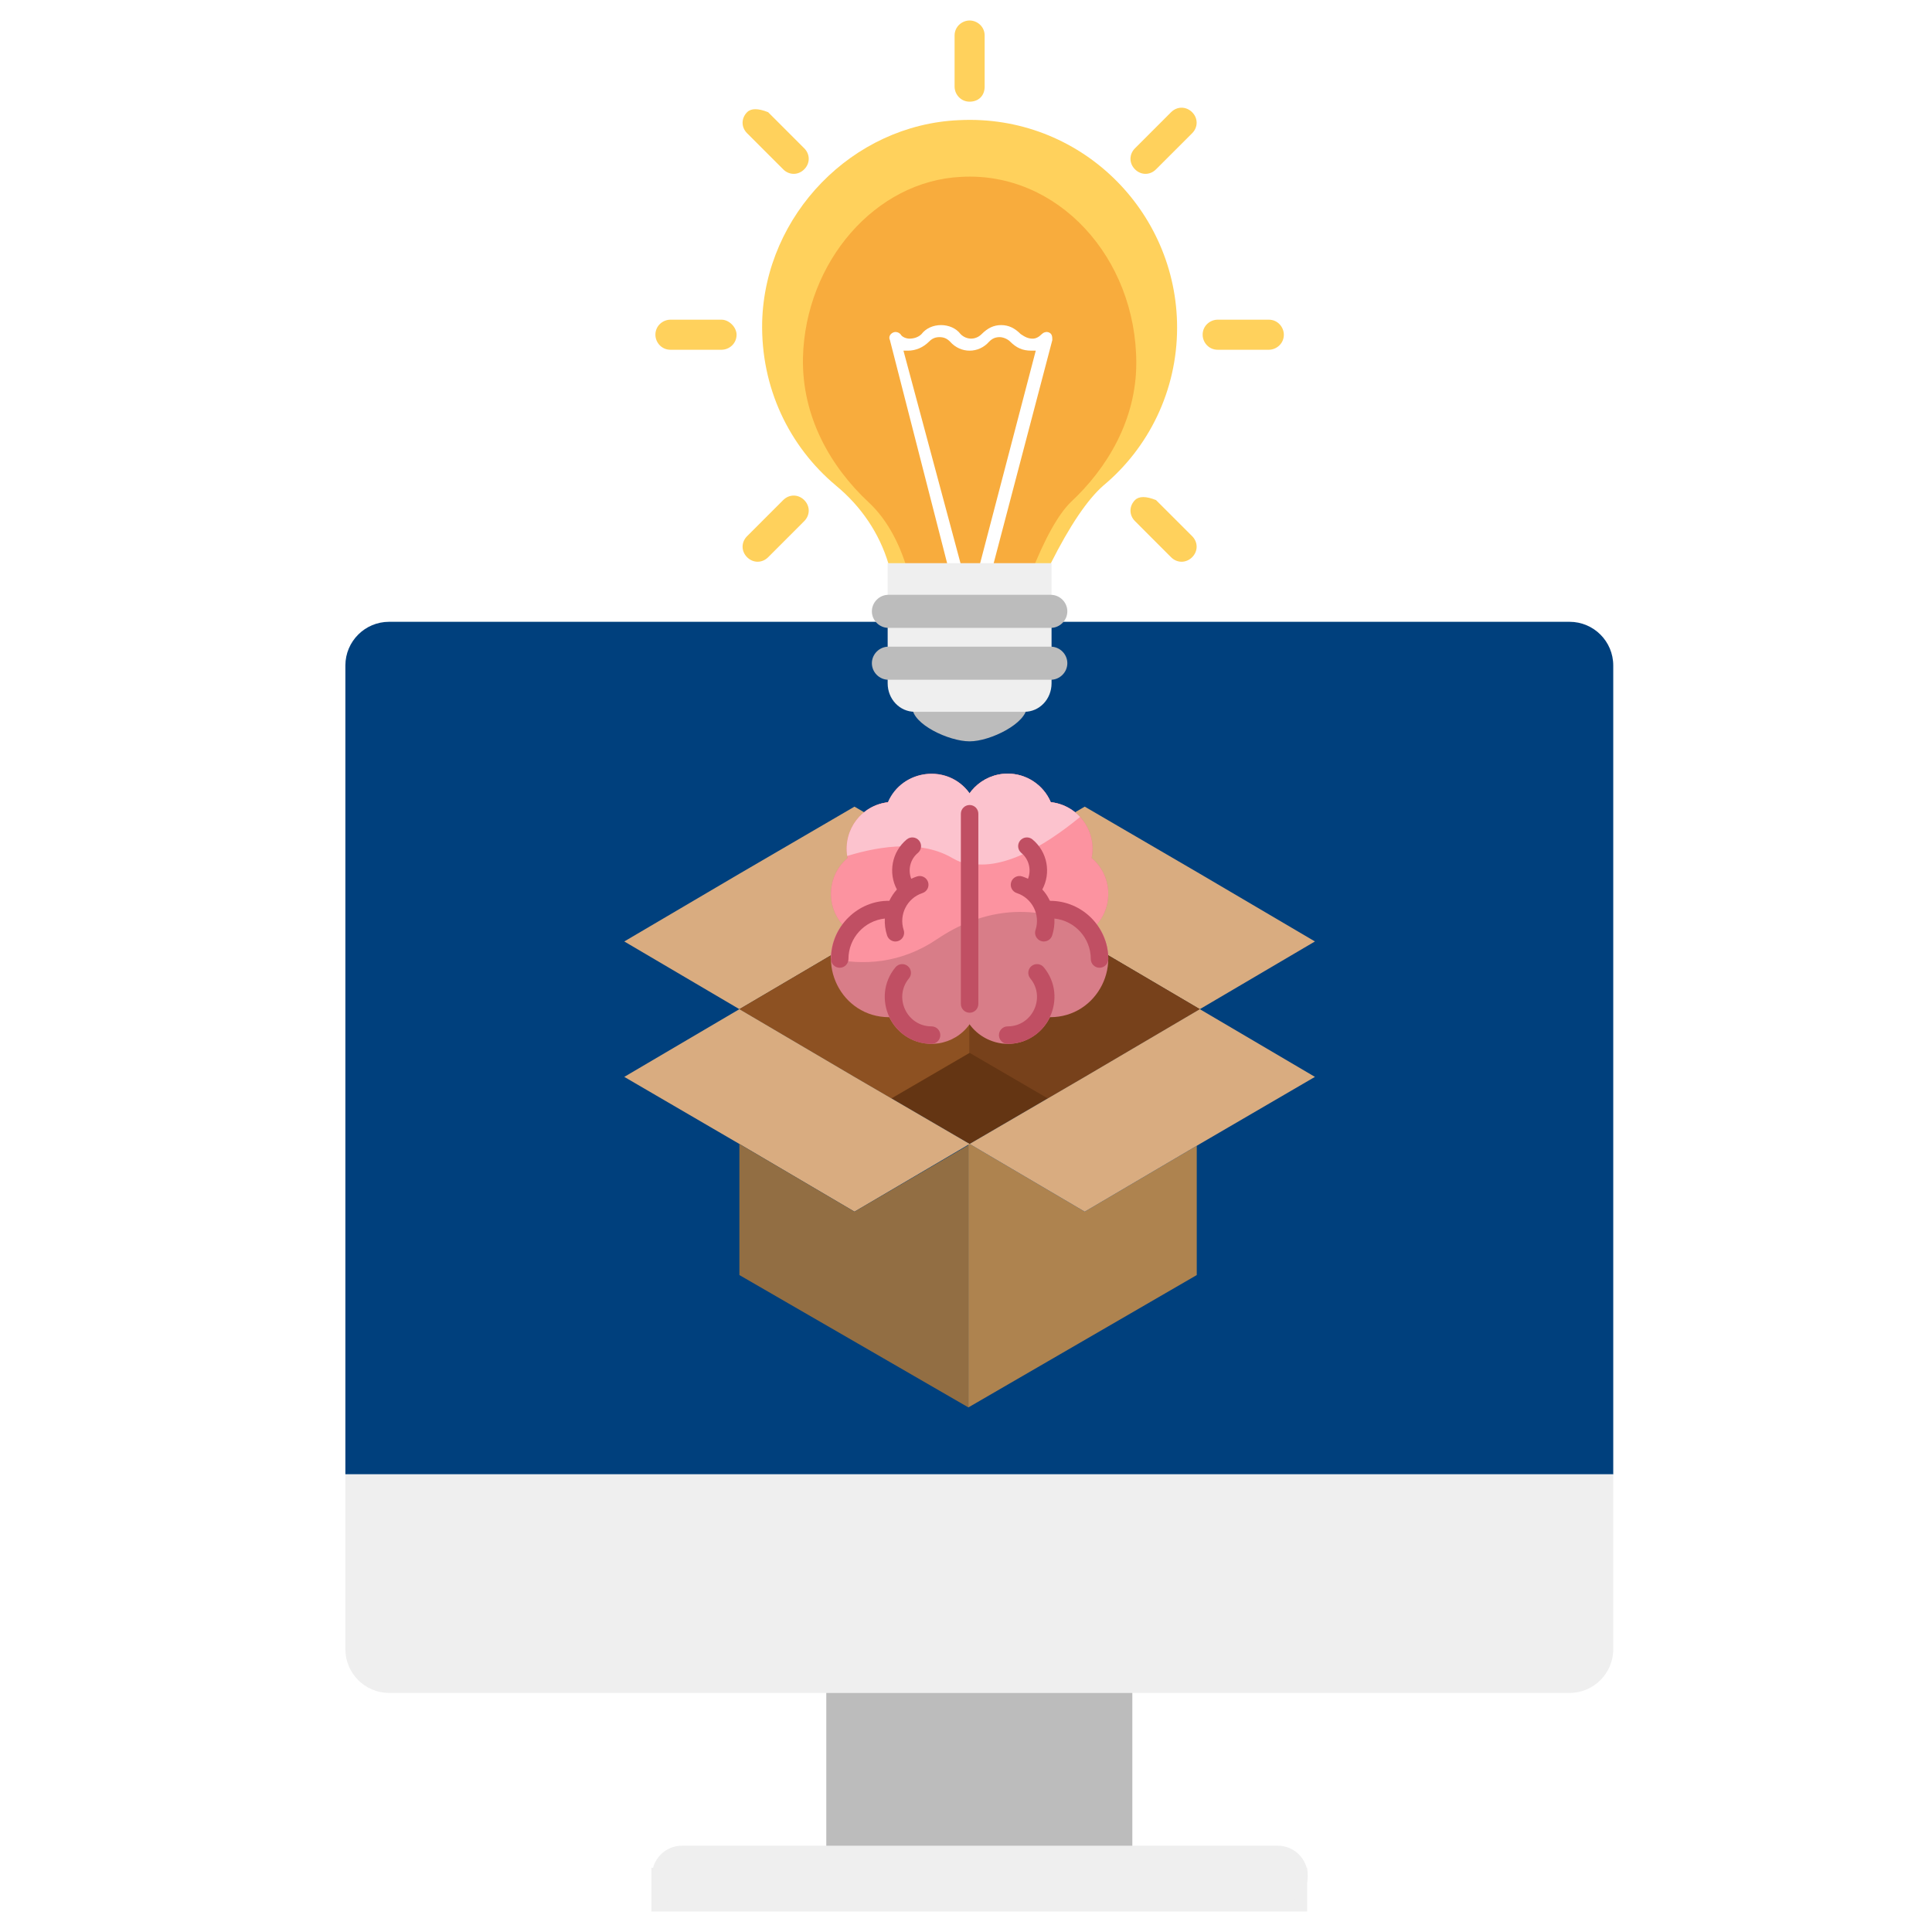 <?xml version="1.0" encoding="UTF-8" standalone="no"?>
<!DOCTYPE svg PUBLIC "-//W3C//DTD SVG 1.1//EN" "http://www.w3.org/Graphics/SVG/1.1/DTD/svg11.dtd">
<svg version="1.1" xmlns="http://www.w3.org/2000/svg" xmlns:xlink="http://www.w3.org/1999/xlink" preserveAspectRatio="xMidYMid meet" viewBox="0 0 640 640" width="640" height="640"><rect x="0" y="0" width="640" height="640" fill="#333333" stroke="none"/><defs><path d="M-94.78 -40L677.19 -40L677.19 664.17L-94.78 664.17L-94.78 -40Z" id="b2dmMFYsl5"></path><path d="M519.93 205.98C527.93 205.98 534.41 212.46 534.41 220.46C534.41 238.32 534.41 327.63 534.41 488.39L114.41 488.39C114.41 327.63 114.41 238.32 114.41 220.46C114.41 212.46 120.9 205.98 128.89 205.98C207.1 205.98 480.83 205.98 519.93 205.98Z" id="cvykUj0KJ"></path><path d="M114.41 488.39L534.41 488.39C534.41 523.14 534.41 542.45 534.41 546.32C534.41 554.31 527.93 560.8 519.93 560.8C480.83 560.8 168 560.8 128.89 560.8C120.9 560.8 114.41 554.31 114.41 546.32C114.41 538.59 114.41 519.28 114.41 488.39Z" id="avWdPVTmG"></path><path d="M273.72 560.8L375.1 560.8L375.1 625.97L273.72 625.97L273.72 560.8Z" id="anF7fqr6H"></path><path d="M215.79 618.73L433.03 618.73L433.03 633.21L215.79 633.21L215.79 618.73Z" id="c1yx1owdEE"></path><path d="M423.26 611.41C428.76 611.41 433.21 615.87 433.21 621.37C433.21 623.36 433.21 619.38 433.21 621.37C433.21 626.86 428.76 631.32 423.26 631.32C381.8 631.32 267.38 631.32 225.92 631.32C220.42 631.32 215.97 626.86 215.97 621.37C215.97 619.38 215.97 623.36 215.97 621.37C215.97 615.87 220.42 611.41 225.92 611.41C267.38 611.41 381.8 611.41 423.26 611.41Z" id="cEoS8jzgt"></path><path d="M359.33 311.87L397.46 334.3L359.33 356.73L321.2 378.95L283.06 356.73L244.93 334.3L283.06 311.87L321.2 289.44L359.33 311.87Z" id="a4aecl6jw5"></path><path d="M321.2 289.44L283.06 311.87L244.93 334.3L206.8 311.87L244.93 289.44L283.06 267.21L321.2 289.44Z" id="c4twDy0S9"></path><path d="M321.2 289.44L359.33 311.87L397.46 334.3L435.59 311.87L397.46 289.44L359.33 267.21L321.2 289.44Z" id="an2kqRysf"></path><path d="M244.93 334.3L283.06 356.73L295.3 363.86L321.2 348.77L321.2 289.44L283.06 311.87L244.93 334.3Z" id="aZPX5PYtP"></path><path d="M321.2 348.77L347.09 363.86L359.33 356.73L397.46 334.3L359.33 311.87L321.2 289.44L321.2 348.77Z" id="crgTOzoS0"></path><path d="M320.79 466.22L396.44 422.38L396.44 379.56L359.33 401.38L321.2 378.95L320.79 378.75L320.79 466.22Z" id="aJoJHhmaH"></path><path d="M321.2 378.95L283.06 356.73L244.93 334.3L206.8 356.73L244.93 378.95L283.06 401.38L321.2 378.95Z" id="b16NdhdPfs"></path><path d="M320.79 466.22L244.93 422.38L244.93 378.95L283.06 401.38L320.79 379.36L320.79 466.22Z" id="c2WokGybHk"></path><path d="M321.2 378.95L359.33 356.73L397.46 334.3L435.59 356.73L397.46 378.95L359.33 401.38L321.2 378.95Z" id="a6z3j4w5t"></path><path d="M321.2 269.57L321.2 332.58" id="f1nXdMnRMZ"></path><path d="M348.08 265.73C345.68 260.07 340.09 256.28 333.81 256.28C325.26 256.28 318.3 263.24 318.3 271.78C318.3 277.64 318.3 324.44 318.3 330.29C318.3 343.13 333.03 350.29 343.13 342.67C345.12 341.17 346.73 339.19 347.8 336.96C363.78 337 372.65 318.74 363.36 306.23C368.97 299.76 368.27 289.81 361.61 284.23C363.44 275.19 357.03 266.69 348.08 265.73Z" id="h4xm2zLY3L"></path><path d="M294.31 265.73C285.36 266.69 278.96 275.2 280.79 284.23C274.12 289.81 273.43 299.77 279.04 306.23C269.74 318.75 278.62 336.96 294.54 336.96C294.73 336.96 295.74 340.01 299.26 342.67C306.19 347.89 316.09 346.43 321.2 339.3C321.2 334.19 321.2 308.69 321.2 262.78C306.39 257.39 297.43 258.37 294.31 265.73Z" id="c1GIV4tSs"></path><path d="M321.2 305.36C321.2 301.1 321.2 267.04 321.2 262.78C314.08 252.85 298.99 254.69 294.31 265.73C285.36 266.69 278.96 275.2 280.79 284.23C274.12 289.81 273.43 299.77 279.04 306.23C276.62 309.48 275.3 313.39 275.27 317.52C285.74 319.83 298.21 319.35 310.46 311.08C314.08 308.63 317.68 306.75 321.2 305.36Z" id="bVLA0QkY2"></path><path d="M363.36 306.23C368.97 299.76 368.27 289.81 361.61 284.23C363.44 275.19 357.03 266.69 348.08 265.73C345.68 260.07 340.09 256.28 333.81 256.28C325.26 256.28 318.3 263.24 318.3 271.79C318.3 275.27 318.3 303.13 318.3 306.61C337.79 297.49 355.47 303.7 366.16 311.62C365.53 309.69 364.58 307.88 363.36 306.23Z" id="e1VIbhMLeZ"></path><path d="M341.3 324.11C346.48 330.38 342.03 340 333.81 340C332.21 340 330.91 341.3 330.91 342.9C330.91 344.5 332.21 345.79 333.81 345.79C346.93 345.79 354.04 330.44 345.76 320.42C344.74 319.19 342.92 319.01 341.68 320.03C340.45 321.05 340.28 322.88 341.3 324.11Z" id="b1DI8oohD"></path><path d="M280.64 283.55C292.59 279.89 305.68 278.47 315.55 284.28C317.24 285.27 319.01 285.93 320.85 286.32C320.85 283.99 321.2 265.16 321.2 262.84C314.08 252.91 298.77 254.76 294.1 265.8C285.47 266.73 279.33 274.73 280.64 283.55Z" id="aj8Ya8jN2"></path><path d="M297.51 311.74C299.03 311.24 299.86 309.61 299.36 308.09C297.7 303 300.49 297.5 305.58 295.84C307.1 295.34 307.93 293.71 307.43 292.19C306.93 290.67 305.3 289.84 303.78 290.33C303.11 290.55 302.47 290.81 301.86 291.11C300.7 288.15 301.5 284.66 304.07 282.53C305.3 281.51 305.47 279.68 304.45 278.45C303.43 277.22 301.61 277.05 300.37 278.07C295.36 282.23 294.2 289.22 297.11 294.65C296.07 295.8 295.26 297.03 294.6 298.41C284.39 298.22 275.27 306.75 275.27 317.68C275.27 319.28 276.56 320.58 278.16 320.58C279.76 320.58 281.06 319.28 281.06 317.68C281.06 310.73 286.34 305 293.11 304.28C293.01 306.15 293.26 308.05 293.86 309.89C294.36 311.41 296 312.24 297.51 311.74Z" id="a15qppoA6y"></path><path d="M301.1 324.11C302.12 322.88 301.95 321.05 300.71 320.03C299.48 319.01 297.65 319.19 296.64 320.42C288.34 330.45 295.48 345.79 308.59 345.79C310.19 345.79 311.49 344.5 311.49 342.9C311.49 341.3 310.19 340 308.59 340C300.36 340 295.92 330.37 301.1 324.11Z" id="a1liBIz8U2"></path><path d="M318.3 271.78C318.3 273.12 318.3 283.79 318.3 285.12C330.21 289.84 345.74 280.53 357.79 270.63C355.31 267.95 351.9 266.14 348.08 265.73C345.68 260.07 340.09 256.28 333.81 256.28C325.26 256.28 318.3 263.24 318.3 271.78Z" id="f243W58DpH"></path><path d="M318.3 332.58C318.3 326.28 318.3 275.87 318.3 269.57C318.3 267.97 319.6 266.67 321.2 266.67C322.8 266.67 324.09 267.97 324.09 269.57C324.09 275.87 324.09 326.28 324.09 332.58C324.09 334.18 322.8 335.48 321.2 335.48C319.6 335.48 318.3 334.18 318.3 332.58Z" id="bjVo2PgRR"></path><path d="M345.28 294.65C348.2 289.22 347.04 282.23 342.02 278.07C340.79 277.05 338.96 277.22 337.94 278.45C336.92 279.68 337.09 281.51 338.32 282.53C340.9 284.66 341.69 288.15 340.54 291.11C339.92 290.81 339.28 290.55 338.62 290.33C337.1 289.84 335.46 290.67 334.97 292.19C334.47 293.71 335.3 295.34 336.82 295.84C341.91 297.5 344.7 303 343.03 308.09C342.42 309.96 343.82 311.88 345.79 311.88C347 311.88 348.14 311.11 348.54 309.89C349.14 308.05 349.38 306.15 349.29 304.28C356.05 305 361.34 310.73 361.34 317.68C361.34 319.28 362.63 320.58 364.23 320.58C365.83 320.58 367.13 319.28 367.13 317.68C367.13 307.05 358.48 298.41 347.85 298.41C347.68 298.41 347.24 296.81 345.28 294.65Z" id="duylouGiY"></path><path d="M365.53 160.82C380.47 148.37 389.93 129.45 389.93 108.53C389.93 69.68 357.56 37.81 317.72 39.8C282.36 41.3 253.47 71.18 252.48 106.54C251.98 128.45 261.44 147.87 276.88 160.82C285.35 167.79 291.32 176.76 294.31 186.72C297.93 186.72 316.03 186.72 348.6 186.72L348.04 186.72C354.39 174.1 360.22 165.47 365.53 160.82Z" id="a1VelWvU5P"></path><path d="M354.76 166.28C366.77 155.11 376.41 139.04 376.41 120.27C376.41 85.41 350.41 56.8 318.4 58.59C289.99 59.93 266.79 86.75 265.99 118.48C265.59 138.15 275.22 154.66 287.63 166.28C294.43 172.54 298.65 181.5 301.05 190.44C303.96 190.44 318.01 190.44 343.21 190.44L341.34 190.44C346.02 178.51 350.5 170.45 354.76 166.28Z" id="b2q2XR5Py6"></path><path d="M340.18 233.98C340.18 239.6 328.05 245.58 321.2 245.58C314.34 245.58 302.21 239.89 302.21 234.27C302.21 228.65 302.49 228.23 321.2 228.33C339.9 228.42 340.18 228.36 340.18 233.98Z" id="azbISmvIk"></path><path d="M319.2 190.37C307.25 145.84 300.61 121.11 299.28 116.16C299.78 116.16 300.28 116.16 300.78 116.16C303.27 116.16 305.76 115.16 307.75 113.17C308.74 112.18 309.74 111.68 311.23 111.68C312.73 111.68 313.72 112.18 314.72 113.17C318.21 117.16 324.18 117.16 327.67 113.17C328.67 112.18 329.66 111.68 331.16 111.68C332.15 111.68 333.65 112.18 334.64 113.17C336.64 115.16 338.63 116.16 341.62 116.16C342.11 116.16 342.61 116.16 343.11 116.16C341.81 121.11 335.34 145.84 323.69 190.37L328.17 190.37C340.42 143.75 347.23 117.85 348.59 112.67C348.59 111.68 348.59 110.68 347.59 110.18C346.6 109.69 345.6 110.18 345.1 110.68C344.11 111.68 343.11 112.18 342.11 112.18C340.62 112.18 339.62 111.68 338.13 110.68C336.14 108.69 334.14 107.69 331.65 107.69C329.16 107.69 327.17 108.69 325.18 110.68C323.19 112.67 320.2 112.67 318.21 110.68C316.71 108.69 314.22 107.69 311.73 107.69C311.73 107.69 311.73 107.69 311.73 107.69C309.24 107.69 306.75 108.69 305.26 110.68C304.26 111.68 302.77 112.18 301.27 112.18C300.28 112.18 298.78 111.68 298.29 110.68C297.79 110.18 296.79 109.69 295.8 110.18C294.8 110.68 294.3 111.68 294.8 112.67C296.13 117.85 302.77 143.75 314.72 190.37L319.2 190.37Z" id="cYUxYPxN"></path><path d="M303.02 235.79C298.04 235.79 294.05 231.6 294.05 226.36C294.05 223.71 294.05 210.44 294.05 186.56L348.34 186.56C348.34 210.44 348.34 223.71 348.34 226.36C348.34 231.6 344.35 235.79 339.37 235.79C332.1 235.79 306.65 235.79 303.02 235.79Z" id="b83Sr88IvV"></path><path d="M294.3 207.99C291.31 207.99 288.82 205.5 288.82 202.51C288.82 202.51 288.82 202.51 288.82 202.51C288.82 199.53 291.31 197.04 294.3 197.04C299.68 197.04 342.71 197.04 348.09 197.04C351.08 197.04 353.57 199.53 353.57 202.51C353.57 202.51 353.57 202.51 353.57 202.51C353.57 205.5 351.08 207.99 348.09 207.99C337.33 207.99 299.68 207.99 294.3 207.99Z" id="b1RZqFRSbI"></path><path d="M294.3 225.18C291.31 225.18 288.82 222.69 288.82 219.7C288.82 219.7 288.82 219.7 288.82 219.7C288.82 216.71 291.31 214.22 294.3 214.22C299.68 214.22 342.71 214.22 348.09 214.22C351.08 214.22 353.57 216.71 353.57 219.7C353.57 219.7 353.57 219.7 353.57 219.7C353.57 222.69 351.08 225.18 348.09 225.18C337.33 225.18 299.68 225.18 294.3 225.18Z" id="f2YKaAOh0Z"></path><path d="M316.22 11.77C316.22 13.46 316.22 27.01 316.22 28.7C316.22 31.19 318.21 33.68 321.2 33.68C324.18 33.68 326.18 31.69 326.18 28.7C326.18 27.01 326.18 13.46 326.18 11.77C326.18 8.78 323.69 6.79 321.2 6.79C318.71 6.79 316.22 8.78 316.22 11.77Z" id="b4veO1ZSo"></path><path d="M247.49 37.17C245.49 39.16 245.49 42.15 247.49 44.14C248.68 45.34 258.24 54.9 259.44 56.09C261.43 58.09 264.42 58.09 266.41 56.09C268.4 54.1 268.4 51.11 266.41 49.12C265.61 48.33 261.63 44.34 254.46 37.17C251.14 35.84 248.81 35.84 247.49 37.17Z" id="b2cvridwG"></path><path d="M222.09 105.9C219.6 105.9 217.11 107.89 217.11 110.88C217.11 110.88 217.11 110.88 217.11 110.88C217.11 113.37 219.1 115.86 222.09 115.86C223.78 115.86 237.33 115.86 239.02 115.86C241.51 115.86 244 113.87 244 110.88C244 110.88 244 110.88 244 110.88C244 108.39 241.51 105.9 239.02 105.9C235.63 105.9 223.78 105.9 222.09 105.9Z" id="c2bAKqD3oo"></path><path d="M247.49 177.61C245.49 179.61 245.49 182.59 247.49 184.59C249.48 186.58 252.47 186.58 254.46 184.59C255.65 183.39 265.22 173.83 266.41 172.63C268.4 170.64 268.4 167.65 266.41 165.66C264.42 163.67 261.43 163.67 259.44 165.66C257.05 168.05 248.68 176.42 247.49 177.61Z" id="b5wM1rdwI"></path><path d="M375.98 165.66C373.99 167.65 373.99 170.64 375.98 172.63C377.18 173.83 386.74 183.39 387.93 184.59C389.92 186.58 392.91 186.58 394.91 184.59C396.9 182.59 396.9 179.6 394.91 177.61C394.11 176.82 390.12 172.83 382.95 165.66C379.63 164.33 377.31 164.33 375.98 165.66Z" id="dEKU1WhUh"></path><path d="M403.37 105.9C400.88 105.9 398.39 107.89 398.39 110.88C398.39 110.88 398.39 110.88 398.39 110.88C398.39 113.37 400.38 115.86 403.37 115.86C405.07 115.86 418.61 115.86 420.31 115.86C422.8 115.86 425.29 113.87 425.29 110.88C425.29 110.88 425.29 110.88 425.29 110.88C425.29 108.39 423.29 105.9 420.31 105.9C416.92 105.9 405.07 105.9 403.37 105.9Z" id="agMcNHUm2"></path><path d="M375.98 49.12C373.99 51.11 373.99 54.1 375.98 56.09C377.97 58.09 380.96 58.09 382.95 56.09C384.15 54.9 393.71 45.34 394.91 44.14C396.9 42.15 396.9 39.16 394.91 37.17C392.91 35.18 389.92 35.18 387.93 37.17C385.54 39.56 377.18 47.93 375.98 49.12Z" id="a7VDfk9pb"></path><path d="" id="b21MDyqNXG"></path></defs><g><g><g><use xlink:href="#b2dmMFYsl5" opacity="1" fill="#ffffff" fill-opacity="1"></use></g><g><use xlink:href="#cvykUj0KJ" opacity="1" fill="#00407d" fill-opacity="1"></use><g><use xlink:href="#cvykUj0KJ" opacity="1" fill-opacity="0" stroke="#000000" stroke-width="1" stroke-opacity="0"></use></g></g><g><use xlink:href="#avWdPVTmG" opacity="1" fill="#efefef" fill-opacity="1"></use><g><use xlink:href="#avWdPVTmG" opacity="1" fill-opacity="0" stroke="#000000" stroke-width="1" stroke-opacity="0"></use></g></g><g><use xlink:href="#anF7fqr6H" opacity="1" fill="#bcbcbc" fill-opacity="1"></use><g><use xlink:href="#anF7fqr6H" opacity="1" fill-opacity="0" stroke="#000000" stroke-width="1" stroke-opacity="0"></use></g></g><g><use xlink:href="#c1yx1owdEE" opacity="1" fill="#efefef" fill-opacity="1"></use><g><use xlink:href="#c1yx1owdEE" opacity="1" fill-opacity="0" stroke="#000000" stroke-width="1" stroke-opacity="0"></use></g></g><g><use xlink:href="#cEoS8jzgt" opacity="1" fill="#efefef" fill-opacity="1"></use></g><g><g><use xlink:href="#a4aecl6jw5" opacity="1" fill="#643513" fill-opacity="1"></use><g><use xlink:href="#a4aecl6jw5" opacity="1" fill-opacity="0" stroke="#000000" stroke-width="1" stroke-opacity="0"></use></g></g><g><use xlink:href="#c4twDy0S9" opacity="1" fill="#d9ac80" fill-opacity="1"></use><g><use xlink:href="#c4twDy0S9" opacity="1" fill-opacity="0" stroke="#000000" stroke-width="1" stroke-opacity="0"></use></g></g><g><use xlink:href="#an2kqRysf" opacity="1" fill="#d9ac80" fill-opacity="1"></use><g><use xlink:href="#an2kqRysf" opacity="1" fill-opacity="0" stroke="#000000" stroke-width="1" stroke-opacity="0"></use></g></g><g><use xlink:href="#aZPX5PYtP" opacity="1" fill="#8d5122" fill-opacity="1"></use><g><use xlink:href="#aZPX5PYtP" opacity="1" fill-opacity="0" stroke="#000000" stroke-width="1" stroke-opacity="0"></use></g></g><g><use xlink:href="#crgTOzoS0" opacity="1" fill="#77411b" fill-opacity="1"></use><g><use xlink:href="#crgTOzoS0" opacity="1" fill-opacity="0" stroke="#000000" stroke-width="1" stroke-opacity="0"></use></g></g></g><g><g><use xlink:href="#aJoJHhmaH" opacity="1" fill="#ae834f" fill-opacity="1"></use><g><use xlink:href="#aJoJHhmaH" opacity="1" fill-opacity="0" stroke="#000000" stroke-width="1" stroke-opacity="0"></use></g></g><g><use xlink:href="#b16NdhdPfs" opacity="1" fill="#d9ac80" fill-opacity="1"></use><g><use xlink:href="#b16NdhdPfs" opacity="1" fill-opacity="0" stroke="#000000" stroke-width="1" stroke-opacity="0"></use></g></g><g><use xlink:href="#c2WokGybHk" opacity="1" fill="#926e43" fill-opacity="1"></use><g><use xlink:href="#c2WokGybHk" opacity="1" fill-opacity="0" stroke="#000000" stroke-width="1" stroke-opacity="0"></use></g></g><g><use xlink:href="#a6z3j4w5t" opacity="1" fill="#d9ac80" fill-opacity="1"></use><g><use xlink:href="#a6z3j4w5t" opacity="1" fill-opacity="0" stroke="#000000" stroke-width="1" stroke-opacity="0"></use></g></g></g><g><g><use xlink:href="#f1nXdMnRMZ" opacity="1" fill="#cc7282" fill-opacity="1"></use><g><use xlink:href="#f1nXdMnRMZ" opacity="1" fill-opacity="0" stroke="#000000" stroke-width="1" stroke-opacity="0"></use></g></g><g><g><use xlink:href="#h4xm2zLY3L" opacity="1" fill="#d87d88" fill-opacity="1"></use><g><use xlink:href="#h4xm2zLY3L" opacity="1" fill-opacity="0" stroke="#000000" stroke-width="1" stroke-opacity="0"></use></g></g><g><use xlink:href="#c1GIV4tSs" opacity="1" fill="#d87d88" fill-opacity="1"></use><g><use xlink:href="#c1GIV4tSs" opacity="1" fill-opacity="0" stroke="#000000" stroke-width="1" stroke-opacity="0"></use></g></g><g><use xlink:href="#bVLA0QkY2" opacity="1" fill="#fc93a0" fill-opacity="1"></use><g><use xlink:href="#bVLA0QkY2" opacity="1" fill-opacity="0" stroke="#000000" stroke-width="1" stroke-opacity="0"></use></g></g><g><use xlink:href="#e1VIbhMLeZ" opacity="1" fill="#fc93a0" fill-opacity="1"></use><g><use xlink:href="#e1VIbhMLeZ" opacity="1" fill-opacity="0" stroke="#000000" stroke-width="1" stroke-opacity="0"></use></g></g><g><use xlink:href="#b1DI8oohD" opacity="1" fill="#c04f63" fill-opacity="1"></use><g><use xlink:href="#b1DI8oohD" opacity="1" fill-opacity="0" stroke="#000000" stroke-width="1" stroke-opacity="0"></use></g></g><g><use xlink:href="#aj8Ya8jN2" opacity="1" fill="#fcc3ce" fill-opacity="1"></use><g><use xlink:href="#aj8Ya8jN2" opacity="1" fill-opacity="0" stroke="#000000" stroke-width="1" stroke-opacity="0"></use></g></g><g><use xlink:href="#a15qppoA6y" opacity="1" fill="#c04f63" fill-opacity="1"></use><g><use xlink:href="#a15qppoA6y" opacity="1" fill-opacity="0" stroke="#000000" stroke-width="1" stroke-opacity="0"></use></g></g><g><use xlink:href="#a1liBIz8U2" opacity="1" fill="#c04f63" fill-opacity="1"></use><g><use xlink:href="#a1liBIz8U2" opacity="1" fill-opacity="0" stroke="#000000" stroke-width="1" stroke-opacity="0"></use></g></g><g><use xlink:href="#f243W58DpH" opacity="1" fill="#fcc3ce" fill-opacity="1"></use><g><use xlink:href="#f243W58DpH" opacity="1" fill-opacity="0" stroke="#000000" stroke-width="1" stroke-opacity="0"></use></g></g><g><use xlink:href="#bjVo2PgRR" opacity="1" fill="#c04f63" fill-opacity="1"></use><g><use xlink:href="#bjVo2PgRR" opacity="1" fill-opacity="0" stroke="#000000" stroke-width="1" stroke-opacity="0"></use></g></g><g><use xlink:href="#duylouGiY" opacity="1" fill="#c04f63" fill-opacity="1"></use><g><use xlink:href="#duylouGiY" opacity="1" fill-opacity="0" stroke="#000000" stroke-width="1" stroke-opacity="0"></use></g></g></g></g><g><g><use xlink:href="#a1VelWvU5P" opacity="1" fill="#ffd15c" fill-opacity="1"></use><g><use xlink:href="#a1VelWvU5P" opacity="1" fill-opacity="0" stroke="#000000" stroke-width="1" stroke-opacity="0"></use></g></g><g><use xlink:href="#b2q2XR5Py6" opacity="1" fill="#f8ac3d" fill-opacity="1"></use><g><use xlink:href="#b2q2XR5Py6" opacity="1" fill-opacity="0" stroke="#000000" stroke-width="1" stroke-opacity="0"></use></g></g><g><use xlink:href="#azbISmvIk" opacity="1" fill="#bcbcbc" fill-opacity="1"></use></g><g><use xlink:href="#cYUxYPxN" opacity="1" fill="#ffffff" fill-opacity="1"></use><g><use xlink:href="#cYUxYPxN" opacity="1" fill-opacity="0" stroke="#000000" stroke-width="1" stroke-opacity="0"></use></g></g><g><use xlink:href="#b83Sr88IvV" opacity="1" fill="#efefef" fill-opacity="1"></use><g><use xlink:href="#b83Sr88IvV" opacity="1" fill-opacity="0" stroke="#000000" stroke-width="1" stroke-opacity="0"></use></g></g><g><use xlink:href="#b1RZqFRSbI" opacity="1" fill="#bcbcbc" fill-opacity="1"></use><g><use xlink:href="#b1RZqFRSbI" opacity="1" fill-opacity="0" stroke="#000000" stroke-width="1" stroke-opacity="0"></use></g></g><g><use xlink:href="#f2YKaAOh0Z" opacity="1" fill="#bcbcbc" fill-opacity="1"></use><g><use xlink:href="#f2YKaAOh0Z" opacity="1" fill-opacity="0" stroke="#000000" stroke-width="1" stroke-opacity="0"></use></g></g><g><use xlink:href="#b4veO1ZSo" opacity="1" fill="#ffd15c" fill-opacity="1"></use><g><use xlink:href="#b4veO1ZSo" opacity="1" fill-opacity="0" stroke="#000000" stroke-width="1" stroke-opacity="0"></use></g></g><g><use xlink:href="#b2cvridwG" opacity="1" fill="#ffd15c" fill-opacity="1"></use><g><use xlink:href="#b2cvridwG" opacity="1" fill-opacity="0" stroke="#000000" stroke-width="1" stroke-opacity="0"></use></g></g><g><use xlink:href="#c2bAKqD3oo" opacity="1" fill="#ffd15c" fill-opacity="1"></use><g><use xlink:href="#c2bAKqD3oo" opacity="1" fill-opacity="0" stroke="#000000" stroke-width="1" stroke-opacity="0"></use></g></g><g><use xlink:href="#b5wM1rdwI" opacity="1" fill="#ffd15c" fill-opacity="1"></use><g><use xlink:href="#b5wM1rdwI" opacity="1" fill-opacity="0" stroke="#000000" stroke-width="1" stroke-opacity="0"></use></g></g><g><use xlink:href="#dEKU1WhUh" opacity="1" fill="#ffd15c" fill-opacity="1"></use><g><use xlink:href="#dEKU1WhUh" opacity="1" fill-opacity="0" stroke="#000000" stroke-width="1" stroke-opacity="0"></use></g></g><g><use xlink:href="#agMcNHUm2" opacity="1" fill="#ffd15c" fill-opacity="1"></use><g><use xlink:href="#agMcNHUm2" opacity="1" fill-opacity="0" stroke="#000000" stroke-width="1" stroke-opacity="0"></use></g></g><g><use xlink:href="#a7VDfk9pb" opacity="1" fill="#ffd15c" fill-opacity="1"></use><g><use xlink:href="#a7VDfk9pb" opacity="1" fill-opacity="0" stroke="#000000" stroke-width="1" stroke-opacity="0"></use></g></g><g><g><use xlink:href="#b21MDyqNXG" opacity="1" fill-opacity="0" stroke="#000000" stroke-width="2" stroke-opacity="0"></use></g></g></g></g></g></svg>